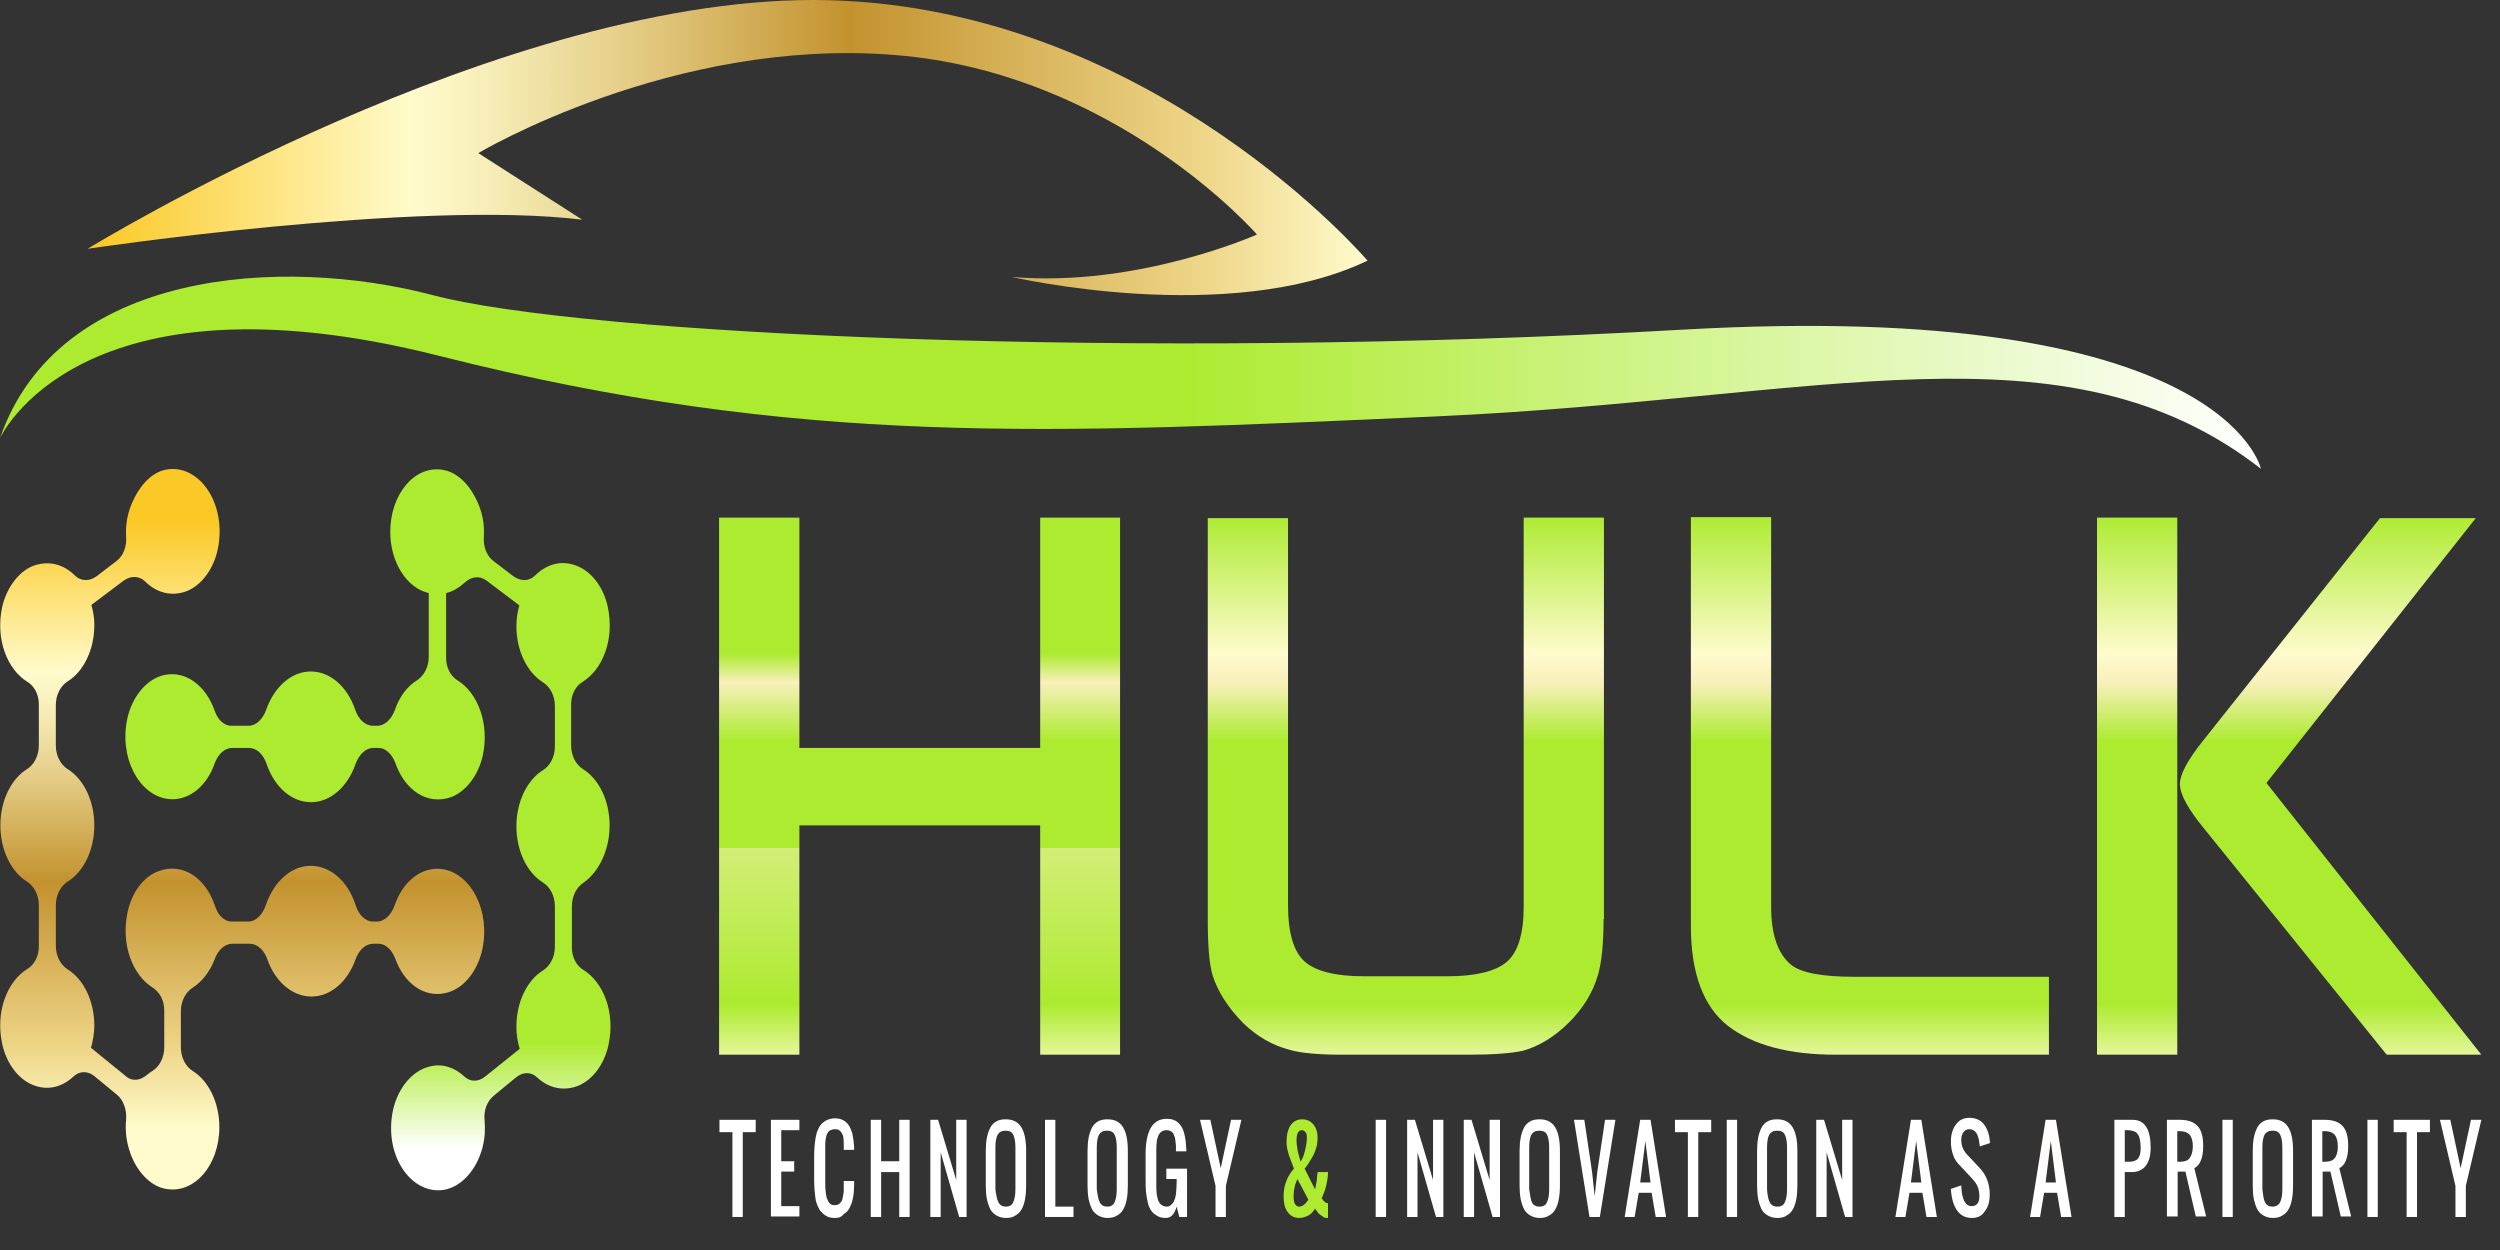<svg width="66" height="33" viewBox="0 0 66 33" fill="none" xmlns="http://www.w3.org/2000/svg">
<rect x="0" y="0" width="66" height="33" fill="#333333" stroke="none"/>
<path d="M29.57 27.844H27.461V21.79H21.104V27.844H18.984V13.665H21.104V19.745H27.461V13.665H29.57V27.844Z" fill="url(#paint0_linear_846_65)"/>
<path d="M42.334 24.264C42.334 24.902 42.285 25.396 42.188 25.735C42.051 26.204 41.797 26.62 41.416 26.998C41.035 27.376 40.625 27.623 40.205 27.74C39.912 27.805 39.434 27.844 38.77 27.844H35.459C34.824 27.844 34.346 27.805 34.043 27.714C33.594 27.597 33.184 27.363 32.822 27.011C32.422 26.607 32.148 26.178 32.012 25.748C31.924 25.449 31.885 24.954 31.885 24.277V13.678H34.004V23.886C34.004 24.628 34.15 25.123 34.443 25.384C34.736 25.644 35.264 25.774 36.025 25.774H38.203C38.955 25.774 39.482 25.644 39.775 25.396C40.068 25.149 40.225 24.667 40.225 23.938V13.665H42.344V24.264H42.334Z" fill="url(#paint1_linear_846_65)"/>
<path d="M54.092 27.844H48.467C47.236 27.844 46.289 27.597 45.625 27.089C44.971 26.581 44.639 25.696 44.639 24.446V13.652H46.758V23.938C46.758 24.667 46.934 25.175 47.275 25.462C47.539 25.683 48.096 25.787 48.955 25.787H54.092V27.844Z" fill="url(#paint2_linear_846_65)"/>
<path d="M57.48 27.844H55.361V13.665H57.48V27.844ZM65.508 27.844H63.008L58.193 21.881C57.764 21.36 57.549 20.969 57.549 20.696C57.549 20.449 57.754 20.058 58.174 19.537L62.832 13.678H65.361L59.834 20.67L65.508 27.844Z" fill="url(#paint3_linear_846_65)"/>
<path d="M16.094 21.79C16.094 21.139 15.811 20.566 15.391 20.305C15.205 20.188 15.078 19.954 15.078 19.68V18.587C15.078 18.326 15.205 18.105 15.381 18.001C15.908 17.675 16.231 16.881 16.045 16.021C15.938 15.514 15.625 15.097 15.235 14.941C14.815 14.771 14.424 14.902 14.131 15.188C13.965 15.357 13.74 15.345 13.555 15.214L13.027 14.811C12.852 14.68 12.754 14.433 12.774 14.173C12.793 13.847 12.744 13.495 12.539 13.118C12.344 12.74 12.031 12.454 11.68 12.402C10.928 12.285 10.303 13.066 10.303 14.042C10.303 14.85 10.742 15.527 11.319 15.657V17.337C11.319 17.61 11.191 17.845 11.006 17.962C10.752 18.118 10.547 18.391 10.43 18.73C10.342 18.977 10.166 19.16 9.961 19.16H9.844C9.639 19.16 9.463 18.99 9.375 18.73C9.17 18.131 8.721 17.727 8.203 17.727C7.686 17.727 7.236 18.144 7.031 18.73C6.943 18.977 6.768 19.16 6.563 19.16H6.104C5.908 19.16 5.742 18.99 5.664 18.756C5.44 18.118 4.922 17.701 4.346 17.818C3.838 17.923 3.418 18.47 3.33 19.146C3.193 20.188 3.789 21.1 4.551 21.1C5.039 21.1 5.469 20.722 5.664 20.162C5.752 19.915 5.928 19.745 6.133 19.745H6.572C6.777 19.745 6.953 19.915 7.041 20.175C7.246 20.774 7.695 21.178 8.213 21.178C8.731 21.178 9.18 20.761 9.385 20.175C9.473 19.928 9.649 19.745 9.854 19.745H9.99C10.186 19.745 10.352 19.915 10.44 20.149C10.684 20.852 11.279 21.282 11.934 21.035C12.315 20.878 12.627 20.462 12.744 19.954C12.93 19.095 12.607 18.287 12.08 17.962C11.904 17.858 11.777 17.636 11.777 17.363V15.657C11.953 15.618 12.119 15.514 12.266 15.383C12.432 15.227 12.647 15.188 12.832 15.318L13.711 15.982C13.662 16.152 13.633 16.334 13.633 16.529C13.633 17.18 13.916 17.753 14.336 18.014C14.522 18.131 14.649 18.365 14.649 18.639V19.706C14.649 19.98 14.522 20.214 14.336 20.331C13.916 20.592 13.633 21.165 13.633 21.816C13.633 22.467 13.916 23.04 14.336 23.3C14.522 23.417 14.649 23.652 14.649 23.925V24.993C14.649 25.266 14.522 25.501 14.336 25.618C13.916 25.878 13.633 26.451 13.633 27.102C13.633 27.311 13.662 27.506 13.721 27.688L12.813 28.417C12.637 28.561 12.422 28.574 12.256 28.417C12.002 28.183 11.68 28.066 11.338 28.157C10.85 28.274 10.449 28.795 10.352 29.433C10.176 30.566 10.879 31.542 11.719 31.412C12.178 31.334 12.578 30.891 12.735 30.305C12.803 30.045 12.813 29.811 12.793 29.576C12.764 29.316 12.861 29.068 13.037 28.925L13.623 28.443C13.799 28.3 14.014 28.287 14.18 28.443C14.473 28.717 14.854 28.821 15.264 28.665C15.645 28.509 15.957 28.092 16.065 27.584C16.25 26.725 15.928 25.93 15.4 25.605C15.225 25.501 15.098 25.279 15.098 25.019V23.925C15.098 23.652 15.225 23.417 15.41 23.3C15.811 23.014 16.094 22.441 16.094 21.79Z" fill="url(#paint4_linear_846_65)"/>
<path d="M10.439 25.318C10.664 25.943 11.181 26.347 11.758 26.217C12.265 26.113 12.676 25.566 12.764 24.889C12.9 23.847 12.305 22.936 11.543 22.936C11.045 22.936 10.615 23.326 10.42 23.899C10.332 24.146 10.156 24.329 9.951 24.329H9.853C9.639 24.329 9.463 24.146 9.385 23.886C9.189 23.274 8.73 22.858 8.203 22.858C7.676 22.858 7.226 23.287 7.021 23.886C6.933 24.146 6.758 24.329 6.553 24.329H6.113C5.918 24.329 5.752 24.16 5.674 23.912C5.439 23.196 4.834 22.753 4.18 23.001C3.789 23.144 3.476 23.561 3.369 24.081C3.183 24.941 3.506 25.748 4.033 26.074C4.209 26.191 4.336 26.399 4.336 26.673V27.649C4.336 27.923 4.209 28.157 4.023 28.274C3.974 28.3 3.926 28.339 3.877 28.378C3.711 28.521 3.496 28.561 3.33 28.417L2.402 27.662C2.451 27.48 2.49 27.285 2.49 27.076C2.49 26.425 2.207 25.852 1.787 25.592C1.601 25.475 1.474 25.24 1.474 24.967V23.899C1.474 23.626 1.601 23.391 1.787 23.274C2.207 23.014 2.49 22.441 2.49 21.79C2.49 21.139 2.207 20.566 1.787 20.305C1.601 20.188 1.474 19.954 1.474 19.68V18.613C1.474 18.339 1.601 18.105 1.787 17.988C2.207 17.727 2.49 17.154 2.49 16.503C2.49 16.308 2.461 16.139 2.412 15.97L3.262 15.331C3.437 15.201 3.672 15.188 3.838 15.357C4.131 15.644 4.521 15.761 4.932 15.605C5.322 15.449 5.644 15.019 5.752 14.485C5.986 13.326 5.293 12.285 4.443 12.389C4.082 12.428 3.76 12.727 3.555 13.131C3.359 13.508 3.31 13.86 3.33 14.173C3.349 14.433 3.252 14.68 3.076 14.811L2.549 15.214C2.373 15.345 2.139 15.357 1.973 15.188C1.68 14.902 1.289 14.785 0.869 14.941C0.488 15.097 0.176 15.514 0.058 16.021C-0.127 16.881 0.195 17.675 0.723 18.001C0.898 18.105 1.025 18.326 1.025 18.587V19.68C1.025 19.954 0.898 20.188 0.713 20.305C0.293 20.566 0.01 21.139 0.01 21.79C0.01 22.441 0.293 23.014 0.713 23.274C0.898 23.391 1.025 23.626 1.025 23.899V24.993C1.025 25.253 0.898 25.475 0.723 25.579C0.195 25.904 -0.127 26.699 0.058 27.558C0.166 28.066 0.478 28.483 0.859 28.639C1.269 28.808 1.65 28.691 1.943 28.417C2.109 28.261 2.334 28.274 2.5 28.417L3.086 28.899C3.252 29.029 3.349 29.29 3.33 29.55C3.301 29.837 3.33 30.136 3.447 30.462C3.613 30.917 3.945 31.282 4.316 31.373C5.107 31.568 5.791 30.774 5.791 29.759C5.791 29.108 5.508 28.535 5.088 28.274C4.902 28.157 4.775 27.923 4.775 27.649V26.699C4.775 26.425 4.902 26.191 5.088 26.074C5.332 25.917 5.537 25.657 5.664 25.331C5.752 25.084 5.928 24.915 6.133 24.915H6.592C6.797 24.915 6.973 25.084 7.06 25.331C7.266 25.917 7.715 26.308 8.223 26.308C8.74 26.308 9.18 25.904 9.385 25.331C9.473 25.084 9.648 24.915 9.853 24.915H10C10.185 24.915 10.351 25.084 10.439 25.318Z" fill="url(#paint5_linear_846_65)"/>
<path d="M0 11.568C0 11.568 2.061 6.985 11.592 9.394C21.123 11.803 27.656 11.451 37.871 10.995C48.096 10.54 54.531 8.365 59.688 12.376C59.688 12.376 58.74 7.884 44.404 8.704C30.068 9.524 15.371 8.834 11.426 7.792C7.471 6.751 1.543 7.102 0 11.568Z" fill="url(#paint6_linear_846_65)"/>
<path d="M2.314 6.568C2.314 6.568 11.016 5.266 15.371 5.8L12.627 4.042C12.627 4.042 17.754 0.982 23.604 1.451C29.453 1.907 33.184 6.191 33.184 6.191C33.184 6.191 30.039 7.597 26.709 7.311C26.709 7.311 32.432 8.639 36.103 6.881C36.103 6.881 30.439 0.24 21.904 0.006C13.369 -0.228 2.314 6.568 2.314 6.568Z" fill="url(#paint7_linear_846_65)"/>
<path d="M19.336 32.128V29.889H18.994V29.563H19.951V29.889H19.609V32.128H19.336Z" fill="url(#paint8_linear_846_65)"/>
<path d="M20.352 32.128V29.563H21.104V29.837H20.625V30.657H20.967V30.93H20.625V31.842H21.104V32.115H20.352V32.128Z" fill="url(#paint9_linear_846_65)"/>
<path d="M22.031 32.154C21.953 32.154 21.875 32.141 21.816 32.102C21.758 32.076 21.709 32.024 21.66 31.972C21.621 31.92 21.592 31.855 21.562 31.777C21.533 31.699 21.523 31.607 21.514 31.516C21.504 31.425 21.494 31.321 21.494 31.204V30.475C21.494 30.357 21.504 30.253 21.514 30.162C21.523 30.071 21.543 29.98 21.562 29.902C21.592 29.824 21.621 29.759 21.66 29.706C21.699 29.654 21.748 29.615 21.816 29.576C21.875 29.55 21.953 29.524 22.031 29.524C22.119 29.524 22.197 29.537 22.266 29.576C22.334 29.615 22.383 29.667 22.422 29.732C22.461 29.797 22.49 29.876 22.51 29.967C22.529 30.058 22.539 30.162 22.549 30.279C22.549 30.292 22.549 30.331 22.549 30.357H22.275V30.279C22.275 30.227 22.275 30.188 22.275 30.149C22.275 30.11 22.266 30.071 22.266 30.032C22.256 29.993 22.256 29.967 22.236 29.941C22.227 29.915 22.207 29.889 22.197 29.876C22.178 29.85 22.158 29.837 22.129 29.824C22.1 29.811 22.07 29.811 22.041 29.811C21.992 29.811 21.963 29.824 21.924 29.837C21.895 29.85 21.865 29.876 21.846 29.915C21.826 29.941 21.816 29.98 21.807 30.032C21.797 30.084 21.787 30.136 21.787 30.175C21.787 30.227 21.787 30.279 21.787 30.357V31.269C21.787 31.334 21.787 31.386 21.797 31.438C21.797 31.49 21.807 31.542 21.816 31.581C21.826 31.634 21.846 31.672 21.865 31.712C21.885 31.751 21.904 31.777 21.934 31.79C21.963 31.816 22.002 31.816 22.041 31.816C22.08 31.816 22.119 31.803 22.148 31.79C22.178 31.764 22.197 31.738 22.217 31.712C22.236 31.686 22.246 31.634 22.256 31.581C22.266 31.529 22.275 31.477 22.275 31.438C22.275 31.386 22.275 31.334 22.275 31.269V31.178H22.549V31.269C22.549 31.399 22.539 31.516 22.52 31.62C22.5 31.725 22.471 31.803 22.432 31.881C22.393 31.959 22.344 32.011 22.275 32.05C22.207 32.141 22.129 32.154 22.031 32.154Z" fill="url(#paint10_linear_846_65)"/>
<path d="M22.988 32.128V29.563H23.262V30.657H23.74V29.563H24.014V32.128H23.74V30.943H23.262V32.128H22.988Z" fill="url(#paint11_linear_846_65)"/>
<path d="M24.561 32.128V29.563H24.766L25.244 31.152V29.563H25.518V32.128H25.322L24.834 30.422V32.128H24.561Z" fill="url(#paint12_linear_846_65)"/>
<path d="M26.553 32.154C26.455 32.154 26.377 32.128 26.309 32.089C26.24 32.05 26.182 31.998 26.143 31.92C26.104 31.842 26.074 31.751 26.055 31.66C26.035 31.555 26.025 31.438 26.025 31.308V30.384C26.025 30.253 26.035 30.136 26.055 30.032C26.074 29.928 26.104 29.85 26.143 29.771C26.182 29.693 26.24 29.641 26.309 29.602C26.377 29.563 26.465 29.55 26.553 29.55C26.738 29.55 26.875 29.615 26.963 29.759C27.051 29.902 27.09 30.11 27.09 30.384V31.308C27.09 31.438 27.08 31.555 27.061 31.66C27.041 31.764 27.012 31.855 26.973 31.92C26.934 31.998 26.875 32.05 26.807 32.089C26.738 32.141 26.65 32.154 26.553 32.154ZM26.357 31.738C26.396 31.816 26.465 31.855 26.553 31.855C26.65 31.855 26.719 31.816 26.748 31.738C26.787 31.66 26.807 31.542 26.807 31.399V30.292C26.807 30.149 26.787 30.032 26.748 29.954C26.709 29.876 26.641 29.85 26.543 29.85C26.445 29.85 26.377 29.889 26.338 29.954C26.299 30.032 26.279 30.136 26.279 30.292V31.399C26.299 31.542 26.318 31.66 26.357 31.738Z" fill="url(#paint13_linear_846_65)"/>
<path d="M27.588 32.128V29.563H27.861V31.855H28.34V32.128H27.588Z" fill="url(#paint14_linear_846_65)"/>
<path d="M29.238 32.154C29.141 32.154 29.062 32.128 28.994 32.089C28.926 32.05 28.867 31.998 28.828 31.92C28.789 31.842 28.76 31.751 28.74 31.66C28.721 31.555 28.711 31.438 28.711 31.308V30.384C28.711 30.253 28.721 30.136 28.74 30.032C28.76 29.928 28.789 29.85 28.828 29.771C28.867 29.693 28.926 29.641 28.994 29.602C29.062 29.563 29.15 29.55 29.238 29.55C29.424 29.55 29.561 29.615 29.648 29.759C29.736 29.902 29.775 30.11 29.775 30.384V31.308C29.775 31.438 29.766 31.555 29.746 31.66C29.727 31.764 29.697 31.855 29.658 31.92C29.619 31.998 29.561 32.05 29.492 32.089C29.414 32.141 29.326 32.154 29.238 32.154ZM29.033 31.738C29.072 31.816 29.141 31.855 29.229 31.855C29.326 31.855 29.395 31.816 29.424 31.738C29.463 31.66 29.482 31.542 29.482 31.399V30.292C29.482 30.149 29.463 30.032 29.424 29.954C29.385 29.876 29.316 29.85 29.219 29.85C29.121 29.85 29.053 29.889 29.014 29.954C28.975 30.032 28.955 30.136 28.955 30.292V31.399C28.975 31.542 28.994 31.66 29.033 31.738Z" fill="url(#paint15_linear_846_65)"/>
<path d="M30.781 32.154C30.693 32.154 30.615 32.141 30.557 32.102C30.488 32.063 30.439 32.024 30.4 31.972C30.361 31.92 30.322 31.842 30.303 31.751C30.283 31.66 30.264 31.568 30.254 31.464C30.244 31.36 30.244 31.256 30.244 31.126V30.475C30.244 29.85 30.43 29.537 30.801 29.537C30.889 29.537 30.967 29.55 31.035 29.589C31.104 29.628 31.152 29.68 31.191 29.745C31.23 29.811 31.26 29.889 31.279 29.993C31.299 30.084 31.309 30.188 31.318 30.318C31.318 30.331 31.318 30.358 31.318 30.396H31.045V30.318C31.045 30.253 31.045 30.201 31.035 30.162C31.035 30.123 31.025 30.071 31.016 30.032C31.006 29.993 30.986 29.954 30.977 29.928C30.957 29.902 30.938 29.876 30.908 29.863C30.879 29.85 30.84 29.837 30.801 29.837C30.742 29.837 30.693 29.85 30.664 29.876C30.625 29.902 30.596 29.941 30.576 29.993C30.557 30.045 30.537 30.097 30.537 30.162C30.527 30.227 30.527 30.292 30.527 30.384V31.204C30.527 31.269 30.527 31.321 30.527 31.373C30.527 31.425 30.537 31.477 30.537 31.529C30.547 31.581 30.557 31.62 30.566 31.66C30.576 31.699 30.596 31.725 30.615 31.764C30.635 31.79 30.664 31.816 30.693 31.829C30.723 31.842 30.762 31.855 30.791 31.855C30.84 31.855 30.879 31.842 30.908 31.816C30.938 31.79 30.967 31.764 30.986 31.725C31.006 31.686 31.025 31.634 31.035 31.581C31.045 31.529 31.055 31.464 31.055 31.412C31.055 31.36 31.064 31.295 31.064 31.217V31.126H30.791V30.852H31.338V32.128H31.133L31.064 31.855C31.006 32.05 30.918 32.154 30.781 32.154Z" fill="url(#paint16_linear_846_65)"/>
<path d="M32.09 32.128V31.308L31.68 29.563H31.953L32.227 30.839L32.5 29.563H32.773L32.363 31.308V32.128H32.09Z" fill="url(#paint17_linear_846_65)"/>
<path d="M34.297 32.154C34.17 32.154 34.072 32.102 33.994 31.998C33.916 31.894 33.887 31.751 33.887 31.581C33.887 31.308 33.975 31.061 34.16 30.852C34.15 30.826 34.131 30.774 34.102 30.696C34.072 30.618 34.043 30.553 34.033 30.514C34.014 30.462 34.004 30.41 33.984 30.331C33.965 30.253 33.965 30.188 33.965 30.123C33.965 29.954 34.004 29.811 34.072 29.706C34.15 29.602 34.248 29.55 34.375 29.55C34.492 29.55 34.59 29.589 34.668 29.68C34.746 29.771 34.785 29.889 34.785 30.032C34.785 30.097 34.775 30.162 34.766 30.24C34.746 30.305 34.727 30.37 34.707 30.423C34.688 30.475 34.658 30.527 34.619 30.592C34.58 30.657 34.551 30.696 34.531 30.735C34.502 30.774 34.473 30.813 34.443 30.852L34.717 31.399C34.727 31.36 34.736 31.308 34.746 31.256C34.756 31.204 34.766 31.152 34.766 31.126C34.766 31.1 34.775 31.035 34.785 30.943H35.059C35.059 31.061 35.039 31.178 35.01 31.308C34.98 31.438 34.932 31.542 34.893 31.634C34.951 31.725 35 31.764 35.059 31.764V32.154C35.039 32.154 35.02 32.154 35.01 32.154C34.99 32.154 34.98 32.141 34.961 32.141C34.941 32.128 34.932 32.128 34.922 32.115C34.912 32.115 34.893 32.102 34.883 32.089C34.863 32.076 34.853 32.063 34.844 32.063C34.834 32.063 34.824 32.05 34.805 32.024C34.785 31.998 34.775 31.998 34.775 31.985C34.775 31.985 34.766 31.972 34.746 31.946C34.727 31.92 34.717 31.907 34.717 31.907C34.668 31.985 34.619 32.05 34.541 32.089C34.463 32.128 34.385 32.154 34.297 32.154ZM34.297 31.855C34.385 31.855 34.463 31.79 34.541 31.673L34.404 31.412C34.395 31.386 34.375 31.36 34.355 31.321C34.336 31.282 34.316 31.243 34.297 31.217C34.277 31.178 34.268 31.152 34.258 31.126C34.228 31.178 34.199 31.243 34.18 31.334C34.16 31.412 34.15 31.503 34.15 31.581C34.15 31.66 34.16 31.725 34.18 31.777C34.219 31.829 34.248 31.855 34.297 31.855ZM34.336 30.67C34.385 30.592 34.424 30.501 34.453 30.37C34.482 30.253 34.502 30.136 34.502 30.019C34.502 29.967 34.492 29.915 34.463 29.889C34.434 29.85 34.404 29.837 34.365 29.837C34.316 29.837 34.287 29.863 34.258 29.915C34.238 29.967 34.228 30.032 34.228 30.11C34.228 30.175 34.238 30.24 34.248 30.305C34.258 30.384 34.268 30.436 34.287 30.488C34.297 30.54 34.316 30.592 34.336 30.67Z" fill="url(#paint18_linear_846_65)"/>
<path d="M36.318 32.128V29.563H36.592V32.128H36.318Z" fill="url(#paint19_linear_846_65)"/>
<path d="M37.148 32.128V29.563H37.353L37.832 31.152V29.563H38.105V32.128H37.91L37.422 30.422V32.128H37.148Z" fill="url(#paint20_linear_846_65)"/>
<path d="M38.643 32.128V29.563H38.848L39.326 31.152V29.563H39.6V32.128H39.404L38.916 30.422V32.128H38.643Z" fill="url(#paint21_linear_846_65)"/>
<path d="M40.645 32.154C40.547 32.154 40.469 32.128 40.4 32.089C40.332 32.05 40.273 31.998 40.234 31.92C40.195 31.842 40.166 31.751 40.147 31.66C40.127 31.555 40.117 31.438 40.117 31.308V30.384C40.117 30.253 40.127 30.136 40.147 30.032C40.166 29.928 40.195 29.85 40.234 29.771C40.273 29.693 40.332 29.641 40.4 29.602C40.469 29.563 40.557 29.55 40.645 29.55C40.83 29.55 40.967 29.615 41.055 29.759C41.143 29.902 41.182 30.11 41.182 30.384V31.308C41.182 31.438 41.172 31.555 41.152 31.66C41.133 31.764 41.103 31.855 41.064 31.92C41.025 31.998 40.967 32.05 40.898 32.089C40.82 32.141 40.742 32.154 40.645 32.154ZM40.44 31.738C40.478 31.816 40.547 31.855 40.645 31.855C40.742 31.855 40.81 31.816 40.84 31.738C40.879 31.66 40.898 31.542 40.898 31.399V30.292C40.898 30.149 40.879 30.032 40.84 29.954C40.801 29.876 40.732 29.85 40.635 29.85C40.537 29.85 40.469 29.889 40.43 29.954C40.391 30.032 40.371 30.136 40.371 30.292V31.399C40.391 31.542 40.41 31.66 40.44 31.738Z" fill="url(#paint22_linear_846_65)"/>
<path d="M41.963 32.128L41.553 29.563H41.826L42.031 30.943L42.1 31.581L42.168 30.943L42.373 29.563H42.647L42.236 32.128H41.963Z" fill="url(#paint23_linear_846_65)"/>
<path d="M42.891 32.128L43.301 29.563H43.574L43.984 32.128H43.711L43.603 31.49H43.262L43.154 32.128H42.891ZM43.301 31.217H43.574L43.438 30.123L43.301 31.217Z" fill="url(#paint24_linear_846_65)"/>
<path d="M44.56 32.128V29.889H44.219V29.563H45.176V29.889H44.834V32.128H44.56Z" fill="url(#paint25_linear_846_65)"/>
<path d="M45.586 32.128V29.563H45.859V32.128H45.586Z" fill="url(#paint26_linear_846_65)"/>
<path d="M46.914 32.154C46.816 32.154 46.738 32.128 46.67 32.089C46.602 32.05 46.543 31.998 46.504 31.92C46.465 31.842 46.436 31.751 46.416 31.66C46.397 31.555 46.387 31.438 46.387 31.308V30.384C46.387 30.253 46.397 30.136 46.416 30.032C46.436 29.928 46.465 29.85 46.504 29.771C46.543 29.693 46.602 29.641 46.67 29.602C46.738 29.563 46.826 29.55 46.914 29.55C47.1 29.55 47.236 29.615 47.324 29.759C47.412 29.902 47.451 30.11 47.451 30.384V31.308C47.451 31.438 47.441 31.555 47.422 31.66C47.402 31.764 47.373 31.855 47.334 31.92C47.295 31.998 47.236 32.05 47.168 32.089C47.1 32.141 47.012 32.154 46.914 32.154ZM46.719 31.738C46.758 31.816 46.826 31.855 46.924 31.855C47.022 31.855 47.09 31.816 47.119 31.738C47.158 31.66 47.178 31.542 47.178 31.399V30.292C47.178 30.149 47.158 30.032 47.119 29.954C47.08 29.876 47.012 29.85 46.914 29.85C46.816 29.85 46.748 29.889 46.709 29.954C46.67 30.032 46.65 30.136 46.65 30.292V31.399C46.66 31.542 46.68 31.66 46.719 31.738Z" fill="url(#paint27_linear_846_65)"/>
<path d="M47.949 32.128V29.563H48.154L48.633 31.152V29.563H48.906V32.128H48.711L48.223 30.422V32.128H47.949Z" fill="url(#paint28_linear_846_65)"/>
<path d="M50.039 32.128L50.449 29.563H50.723L51.133 32.128H50.859L50.752 31.49H50.41L50.303 32.128H50.039ZM50.449 31.217H50.723L50.586 30.123L50.449 31.217Z" fill="url(#paint29_linear_846_65)"/>
<path d="M52.06 32.154C51.885 32.154 51.758 32.089 51.66 31.946C51.572 31.816 51.514 31.62 51.504 31.386L51.777 31.295C51.787 31.66 51.885 31.842 52.051 31.842C52.188 31.842 52.256 31.751 52.256 31.568C52.256 31.516 52.246 31.464 52.236 31.412C52.227 31.36 52.207 31.321 52.188 31.282C52.168 31.243 52.148 31.217 52.129 31.191C52.109 31.165 52.08 31.139 52.051 31.1L51.709 30.735C51.65 30.67 51.592 30.592 51.562 30.488C51.523 30.384 51.504 30.266 51.504 30.136C51.504 29.941 51.553 29.798 51.641 29.68C51.728 29.563 51.846 29.511 51.992 29.511C52.148 29.511 52.275 29.563 52.363 29.667C52.451 29.771 52.51 29.915 52.529 30.097C52.529 30.123 52.529 30.149 52.539 30.175L52.266 30.266C52.266 30.253 52.266 30.227 52.256 30.188C52.246 30.071 52.217 29.98 52.178 29.915C52.139 29.85 52.07 29.811 51.992 29.811C51.924 29.811 51.875 29.837 51.836 29.889C51.797 29.941 51.777 30.006 51.777 30.097C51.777 30.24 51.826 30.358 51.914 30.462L52.256 30.826C52.441 31.021 52.529 31.256 52.529 31.529C52.529 31.712 52.49 31.868 52.402 31.972C52.324 32.102 52.207 32.154 52.06 32.154Z" fill="url(#paint30_linear_846_65)"/>
<path d="M53.594 32.128L54.004 29.563H54.277L54.688 32.128H54.414L54.307 31.49H53.965L53.857 32.128H53.594ZM54.004 31.217H54.277L54.141 30.123L54.004 31.217Z" fill="url(#paint31_linear_846_65)"/>
<path d="M55.82 32.128V29.563H56.299C56.621 29.563 56.777 29.811 56.777 30.292C56.777 30.501 56.738 30.657 56.65 30.774C56.572 30.878 56.445 30.943 56.289 30.943H56.094V32.128H55.82ZM56.094 30.67H56.162C56.221 30.67 56.279 30.67 56.318 30.657C56.357 30.644 56.397 30.631 56.426 30.605C56.455 30.579 56.475 30.54 56.494 30.488C56.504 30.436 56.514 30.384 56.514 30.305C56.514 30.214 56.504 30.136 56.494 30.084C56.484 30.032 56.465 29.98 56.435 29.941C56.406 29.902 56.377 29.876 56.328 29.863C56.289 29.85 56.23 29.837 56.162 29.837H56.094V30.67Z" fill="url(#paint32_linear_846_65)"/>
<path d="M57.207 32.128V29.563H57.549C57.754 29.563 57.91 29.615 58.008 29.719C58.115 29.824 58.164 30.006 58.164 30.253C58.164 30.41 58.145 30.54 58.105 30.631C58.066 30.735 58.008 30.8 57.93 30.839L58.242 32.115H57.969L57.695 30.93H57.49V32.115H57.207V32.128ZM57.48 30.67H57.549C57.666 30.67 57.754 30.644 57.803 30.579C57.852 30.514 57.891 30.41 57.891 30.266C57.891 30.123 57.861 30.019 57.803 29.954C57.744 29.889 57.656 29.863 57.549 29.863H57.48V30.67Z" fill="url(#paint33_linear_846_65)"/>
<path d="M58.672 32.128V29.563H58.945V32.128H58.672Z" fill="url(#paint34_linear_846_65)"/>
<path d="M60 32.154C59.902 32.154 59.824 32.128 59.756 32.089C59.688 32.05 59.629 31.998 59.59 31.92C59.551 31.842 59.522 31.751 59.502 31.66C59.482 31.568 59.473 31.438 59.473 31.308V30.384C59.473 30.253 59.482 30.136 59.502 30.032C59.522 29.928 59.551 29.85 59.59 29.771C59.629 29.693 59.688 29.641 59.756 29.602C59.824 29.563 59.912 29.55 60 29.55C60.185 29.55 60.322 29.615 60.41 29.759C60.498 29.902 60.537 30.11 60.537 30.384V31.308C60.537 31.438 60.527 31.555 60.508 31.66C60.488 31.764 60.459 31.855 60.42 31.92C60.381 31.998 60.322 32.05 60.254 32.089C60.176 32.141 60.098 32.154 60 32.154ZM59.795 31.738C59.834 31.816 59.902 31.855 59.99 31.855C60.088 31.855 60.156 31.816 60.195 31.738C60.234 31.66 60.254 31.542 60.254 31.399V30.292C60.254 30.149 60.234 30.032 60.195 29.954C60.156 29.876 60.088 29.85 59.99 29.85C59.893 29.85 59.824 29.889 59.785 29.954C59.746 30.032 59.727 30.136 59.727 30.292V31.399C59.746 31.542 59.756 31.66 59.795 31.738Z" fill="url(#paint35_linear_846_65)"/>
<path d="M61.035 32.128V29.563H61.377C61.582 29.563 61.738 29.615 61.836 29.719C61.943 29.824 61.992 30.006 61.992 30.253C61.992 30.41 61.973 30.54 61.934 30.631C61.895 30.735 61.836 30.8 61.758 30.839L62.07 32.115H61.797L61.523 30.93H61.318V32.115H61.035V32.128ZM61.309 30.67H61.377C61.494 30.67 61.582 30.644 61.631 30.579C61.69 30.514 61.719 30.41 61.719 30.266C61.719 30.123 61.69 30.019 61.631 29.954C61.572 29.889 61.484 29.863 61.377 29.863H61.309V30.67Z" fill="url(#paint36_linear_846_65)"/>
<path d="M62.5 32.128V29.563H62.773V32.128H62.5Z" fill="url(#paint37_linear_846_65)"/>
<path d="M63.535 32.128V29.889H63.193V29.563H64.15V29.889H63.809V32.128H63.535Z" fill="url(#paint38_linear_846_65)"/>
<path d="M64.824 32.128V31.308L64.414 29.563H64.688L64.961 30.839L65.234 29.563H65.508L65.098 31.308V32.128H64.824Z" fill="url(#paint39_linear_846_65)"/>
<defs>
<linearGradient id="paint0_linear_846_65" x1="24.282" y1="13.461" x2="24.282" y2="28.452" gradientUnits="userSpaceOnUse">
<stop offset="0.006" stop-color="#ACEB2F"/>
<stop offset="0.253" stop-color="#ACEB2F"/>
<stop offset="0.304" stop-color="#F8F0BB"/>
<stop offset="0.407" stop-color="#ACEB2F"/>
<stop offset="0.55" stop-color="#ACEB2F"/>
<stop offset="0.595" stop-color="#ACEB2F"/>
<stop offset="0.596" stop-color="#C3922E"/>
<stop offset="0.596" stop-color="#D3EE77"/>
<stop offset="0.871" stop-color="#ACEB2F"/>
<stop offset="1" stop-color="#FFFBCC"/>
</linearGradient>
<linearGradient id="paint1_linear_846_65" x1="37.105" y1="13.461" x2="37.105" y2="28.452" gradientUnits="userSpaceOnUse">
<stop offset="0.006" stop-color="#ACEB2F"/>
<stop offset="0.253" stop-color="#FFFBCC"/>
<stop offset="0.304" stop-color="#F8F0BB"/>
<stop offset="0.407" stop-color="#ACEB2F"/>
<stop offset="0.55" stop-color="#ACEB2F"/>
<stop offset="0.596" stop-color="#ACEB2F"/>
<stop offset="0.871" stop-color="#ACEB2F"/>
<stop offset="1" stop-color="#FFFBCC"/>
</linearGradient>
<linearGradient id="paint2_linear_846_65" x1="49.365" y1="13.461" x2="49.365" y2="28.452" gradientUnits="userSpaceOnUse">
<stop offset="0.006" stop-color="#ACEB2F"/>
<stop offset="0.253" stop-color="#FFFBCC"/>
<stop offset="0.304" stop-color="#F8F0BB"/>
<stop offset="0.407" stop-color="#ACEB2F"/>
<stop offset="0.55" stop-color="#ACEB2F"/>
<stop offset="0.596" stop-color="#ACEB2F"/>
<stop offset="0.871" stop-color="#ACEB2F"/>
<stop offset="1" stop-color="#FFFBCC"/>
</linearGradient>
<linearGradient id="paint3_linear_846_65" x1="60.439" y1="13.461" x2="60.439" y2="28.452" gradientUnits="userSpaceOnUse">
<stop offset="0.006" stop-color="#ACEB2F"/>
<stop offset="0.253" stop-color="#FFFBCC"/>
<stop offset="0.304" stop-color="#F8F0BB"/>
<stop offset="0.407" stop-color="#ACEB2F"/>
<stop offset="0.55" stop-color="#ACEB2F"/>
<stop offset="0.596" stop-color="#ACEB2F"/>
<stop offset="0.871" stop-color="#ACEB2F"/>
<stop offset="1" stop-color="#FFFBCC"/>
</linearGradient>
<linearGradient id="paint4_linear_846_65" x1="9.703" y1="13.461" x2="9.703" y2="30.321" gradientUnits="userSpaceOnUse">
<stop stop-color="#ACEB2F"/>
<stop offset="0.167" stop-color="#ACEB2F"/>
<stop offset="0.333" stop-color="#ACEB2F"/>
<stop offset="0.557" stop-color="#ACEB2F"/>
<stop offset="0.667" stop-color="#ACEB2F"/>
<stop offset="0.833" stop-color="#ACEB2F"/>
<stop offset="1" stop-color="white"/>
</linearGradient>
<linearGradient id="paint5_linear_846_65" x1="6.39" y1="13.702" x2="6.39" y2="29.782" gradientUnits="userSpaceOnUse">
<stop offset="0.006" stop-color="#FBC926"/>
<stop offset="0.253" stop-color="#FFFBCC"/>
<stop offset="0.304" stop-color="#F8F0BB"/>
<stop offset="0.407" stop-color="#E7D28E"/>
<stop offset="0.55" stop-color="#CCA246"/>
<stop offset="0.596" stop-color="#C3922E"/>
<stop offset="0.871" stop-color="#EED688"/>
<stop offset="1" stop-color="#FFFBCC"/>
</linearGradient>
<linearGradient id="paint6_linear_846_65" x1="-0.003" y1="9.833" x2="59.689" y2="9.833" gradientUnits="userSpaceOnUse">
<stop stop-color="#ACEB2F"/>
<stop offset="0.51" stop-color="#ACEB2F"/>
<stop offset="0.52" stop-color="#ACEB2F"/>
<stop offset="1" stop-color="white"/>
</linearGradient>
<linearGradient id="paint7_linear_846_65" x1="2.316" y1="3.885" x2="36.098" y2="3.885" gradientUnits="userSpaceOnUse">
<stop offset="0.006" stop-color="#FBC926"/>
<stop offset="0.253" stop-color="#FFFBCC"/>
<stop offset="0.304" stop-color="#F8F0BB"/>
<stop offset="0.407" stop-color="#E7D28E"/>
<stop offset="0.55" stop-color="#CCA246"/>
<stop offset="0.596" stop-color="#C3922E"/>
<stop offset="0.871" stop-color="#EED688"/>
<stop offset="1" stop-color="#FFFBCC"/>
</linearGradient>
<linearGradient id="paint8_linear_846_65" x1="19.472" y1="29.236" x2="19.472" y2="32.552" gradientUnits="userSpaceOnUse">
<stop stop-color="white"/>
<stop offset="0" stop-color="white"/>
<stop offset="0" stop-color="white"/>
<stop offset="0.453" stop-color="white"/>
<stop offset="0.49" stop-color="white"/>
<stop offset="0.518" stop-color="white"/>
<stop offset="0.519" stop-color="white"/>
<stop offset="0.519" stop-color="white"/>
<stop offset="0.519" stop-color="white"/>
<stop offset="0.519" stop-color="white"/>
<stop offset="0.519" stop-color="white"/>
<stop offset="0.519" stop-color="white"/>
<stop offset="0.519" stop-color="white"/>
<stop offset="0.519" stop-color="white"/>
<stop offset="0.519" stop-color="white"/>
<stop offset="0.519" stop-color="white"/>
<stop offset="0.52" stop-color="white"/>
<stop offset="0.52" stop-color="white"/>
<stop offset="0.52" stop-color="white"/>
<stop offset="0.52" stop-color="white"/>
<stop offset="0.52" stop-color="white"/>
<stop offset="0.52" stop-color="white"/>
<stop offset="0.52" stop-color="white"/>
<stop offset="0.853" stop-color="white"/>
<stop offset="0.949" stop-color="white"/>
<stop offset="0.961" stop-color="white"/>
<stop offset="1" stop-color="white"/>
</linearGradient>
<linearGradient id="paint9_linear_846_65" x1="20.731" y1="29.236" x2="20.731" y2="32.552" gradientUnits="userSpaceOnUse">
<stop stop-color="white"/>
<stop offset="0.464" stop-color="white"/>
<stop offset="0.52" stop-color="white"/>
<stop offset="0.833" stop-color="white"/>
<stop offset="0.895" stop-color="white"/>
<stop offset="0.934" stop-color="white"/>
<stop offset="0.941" stop-color="white"/>
<stop offset="1" stop-color="white"/>
<stop offset="1" stop-color="white"/>
<stop offset="1" stop-color="white"/>
</linearGradient>
<linearGradient id="paint10_linear_846_65" x1="22.026" y1="29.236" x2="22.026" y2="32.552" gradientUnits="userSpaceOnUse">
<stop stop-color="white"/>
<stop offset="0" stop-color="white"/>
<stop offset="0.448" stop-color="white"/>
<stop offset="0.519" stop-color="white"/>
<stop offset="0.519" stop-color="white"/>
<stop offset="0.519" stop-color="white"/>
<stop offset="0.519" stop-color="white"/>
<stop offset="0.519" stop-color="white"/>
<stop offset="0.519" stop-color="white"/>
<stop offset="0.752" stop-color="white"/>
<stop offset="0.876" stop-color="white"/>
<stop offset="0.88" stop-color="white"/>
<stop offset="0.886" stop-color="white"/>
<stop offset="0.903" stop-color="white"/>
<stop offset="0.913" stop-color="white"/>
<stop offset="0.926" stop-color="white"/>
<stop offset="0.939" stop-color="white"/>
<stop offset="0.939" stop-color="white"/>
<stop offset="0.955" stop-color="white"/>
<stop offset="0.998" stop-color="white"/>
<stop offset="1" stop-color="white"/>
<stop offset="1" stop-color="white"/>
<stop offset="1" stop-color="white"/>
</linearGradient>
<linearGradient id="paint11_linear_846_65" x1="23.508" y1="29.236" x2="23.508" y2="32.552" gradientUnits="userSpaceOnUse">
<stop stop-color="white"/>
<stop offset="0.427" stop-color="white"/>
<stop offset="0.484" stop-color="white"/>
<stop offset="0.51" stop-color="white"/>
<stop offset="0.51" stop-color="white"/>
<stop offset="0.51" stop-color="white"/>
<stop offset="0.519" stop-color="white"/>
<stop offset="0.519" stop-color="white"/>
<stop offset="0.519" stop-color="white"/>
<stop offset="0.519" stop-color="white"/>
<stop offset="0.519" stop-color="white"/>
<stop offset="0.519" stop-color="white"/>
<stop offset="0.52" stop-color="white"/>
<stop offset="0.52" stop-color="white"/>
<stop offset="0.52" stop-color="white"/>
<stop offset="0.52" stop-color="white"/>
<stop offset="0.52" stop-color="white"/>
<stop offset="0.752" stop-color="white"/>
<stop offset="0.81" stop-color="white"/>
<stop offset="0.911" stop-color="white"/>
<stop offset="1" stop-color="white"/>
</linearGradient>
<linearGradient id="paint12_linear_846_65" x1="25.042" y1="29.236" x2="25.042" y2="32.552" gradientUnits="userSpaceOnUse">
<stop stop-color="white"/>
<stop offset="0.51" stop-color="white"/>
<stop offset="0.51" stop-color="white"/>
<stop offset="0.51" stop-color="white"/>
<stop offset="0.519" stop-color="white"/>
<stop offset="0.519" stop-color="white"/>
<stop offset="0.52" stop-color="white"/>
<stop offset="0.52" stop-color="white"/>
<stop offset="0.52" stop-color="white"/>
<stop offset="0.52" stop-color="white"/>
<stop offset="0.52" stop-color="white"/>
<stop offset="0.52" stop-color="white"/>
<stop offset="0.837" stop-color="white"/>
<stop offset="1" stop-color="white"/>
</linearGradient>
<linearGradient id="paint13_linear_846_65" x1="26.557" y1="29.236" x2="26.557" y2="32.552" gradientUnits="userSpaceOnUse">
<stop stop-color="white"/>
<stop offset="0.469" stop-color="white"/>
<stop offset="0.51" stop-color="white"/>
<stop offset="0.51" stop-color="white"/>
<stop offset="0.604" stop-color="white"/>
<stop offset="0.69" stop-color="white"/>
<stop offset="0.756" stop-color="white"/>
<stop offset="1" stop-color="white"/>
</linearGradient>
<linearGradient id="paint14_linear_846_65" x1="27.969" y1="29.236" x2="27.969" y2="32.552" gradientUnits="userSpaceOnUse">
<stop stop-color="white"/>
<stop offset="0.411" stop-color="white"/>
<stop offset="0.519" stop-color="white"/>
<stop offset="0.519" stop-color="white"/>
<stop offset="0.519" stop-color="white"/>
<stop offset="0.519" stop-color="white"/>
<stop offset="0.52" stop-color="white"/>
<stop offset="0.52" stop-color="white"/>
<stop offset="0.52" stop-color="white"/>
<stop offset="0.52" stop-color="white"/>
<stop offset="0.52" stop-color="white"/>
<stop offset="0.52" stop-color="white"/>
<stop offset="0.746" stop-color="white"/>
<stop offset="0.765" stop-color="white"/>
<stop offset="0.788" stop-color="white"/>
<stop offset="0.834" stop-color="white"/>
<stop offset="0.884" stop-color="white"/>
<stop offset="0.892" stop-color="white"/>
<stop offset="0.892" stop-color="white"/>
<stop offset="0.895" stop-color="white"/>
<stop offset="0.911" stop-color="white"/>
<stop offset="0.915" stop-color="white"/>
<stop offset="1" stop-color="white"/>
</linearGradient>
<linearGradient id="paint15_linear_846_65" x1="29.234" y1="29.236" x2="29.234" y2="32.552" gradientUnits="userSpaceOnUse">
<stop stop-color="white"/>
<stop offset="0.078" stop-color="white"/>
<stop offset="0.078" stop-color="white"/>
<stop offset="0.104" stop-color="white"/>
<stop offset="0.438" stop-color="white"/>
<stop offset="0.509" stop-color="white"/>
<stop offset="0.509" stop-color="white"/>
<stop offset="0.509" stop-color="white"/>
<stop offset="0.509" stop-color="white"/>
<stop offset="0.509" stop-color="white"/>
<stop offset="0.51" stop-color="white"/>
<stop offset="0.51" stop-color="white"/>
<stop offset="0.51" stop-color="white"/>
<stop offset="0.51" stop-color="white"/>
<stop offset="0.51" stop-color="white"/>
<stop offset="0.517" stop-color="white"/>
<stop offset="0.518" stop-color="white"/>
<stop offset="0.518" stop-color="white"/>
<stop offset="0.518" stop-color="white"/>
<stop offset="0.518" stop-color="white"/>
<stop offset="0.518" stop-color="#D0D0D0"/>
<stop offset="0.518" stop-color="white"/>
<stop offset="0.518" stop-color="white"/>
<stop offset="0.518" stop-color="white"/>
<stop offset="0.518" stop-color="white"/>
<stop offset="0.518" stop-color="white"/>
<stop offset="0.519" stop-color="white"/>
<stop offset="0.519" stop-color="white"/>
<stop offset="0.519" stop-color="white"/>
<stop offset="0.519" stop-color="white"/>
<stop offset="0.519" stop-color="white"/>
<stop offset="0.771" stop-color="white"/>
<stop offset="0.771" stop-color="white"/>
<stop offset="0.818" stop-color="white"/>
<stop offset="0.896" stop-color="white"/>
<stop offset="0.917" stop-color="white"/>
<stop offset="0.917" stop-color="white"/>
<stop offset="0.963" stop-color="white"/>
<stop offset="0.963" stop-color="white"/>
<stop offset="0.964" stop-color="white"/>
<stop offset="1" stop-color="white"/>
<stop offset="1" stop-color="white"/>
<stop offset="1" stop-color="white"/>
<stop offset="1" stop-color="white"/>
<stop offset="1" stop-color="white"/>
<stop offset="1" stop-color="white"/>
</linearGradient>
<linearGradient id="paint16_linear_846_65" x1="30.784" y1="29.236" x2="30.784" y2="32.552" gradientUnits="userSpaceOnUse">
<stop stop-color="white"/>
<stop offset="0.453" stop-color="white"/>
<stop offset="0.518" stop-color="white"/>
<stop offset="0.519" stop-color="white"/>
<stop offset="0.519" stop-color="white"/>
<stop offset="0.519" stop-color="white"/>
<stop offset="0.519" stop-color="white"/>
<stop offset="0.519" stop-color="white"/>
<stop offset="0.519" stop-color="white"/>
<stop offset="0.519" stop-color="white"/>
<stop offset="0.687" stop-color="white"/>
<stop offset="0.69" stop-color="white"/>
<stop offset="0.706" stop-color="white"/>
<stop offset="0.714" stop-color="white"/>
<stop offset="0.722" stop-color="white"/>
<stop offset="0.748" stop-color="white"/>
<stop offset="0.754" stop-color="white"/>
<stop offset="0.762" stop-color="white"/>
<stop offset="0.762" stop-color="white"/>
<stop offset="0.783" stop-color="white"/>
<stop offset="0.786" stop-color="white"/>
<stop offset="0.794" stop-color="white"/>
<stop offset="0.804" stop-color="white"/>
<stop offset="0.804" stop-color="white"/>
<stop offset="0.812" stop-color="white"/>
<stop offset="0.823" stop-color="white"/>
<stop offset="0.828" stop-color="white"/>
<stop offset="0.831" stop-color="white"/>
<stop offset="1" stop-color="white"/>
</linearGradient>
<linearGradient id="paint17_linear_846_65" x1="32.228" y1="29.236" x2="32.228" y2="32.552" gradientUnits="userSpaceOnUse">
<stop stop-color="white"/>
<stop offset="0.682" stop-color="white"/>
<stop offset="0.714" stop-color="white"/>
<stop offset="0.761" stop-color="white"/>
<stop offset="1" stop-color="white"/>
<stop offset="1" stop-color="white"/>
</linearGradient>
<linearGradient id="paint18_linear_846_65" x1="34.469" y1="29.236" x2="34.469" y2="32.552" gradientUnits="userSpaceOnUse">
<stop stop-color="#ACEB2F"/>
<stop offset="0" stop-color="#ACEB2F"/>
<stop offset="0" stop-color="#ACEB2F"/>
<stop offset="0.401" stop-color="#ACEB2F"/>
<stop offset="0.958" stop-color="#ACEB2F"/>
<stop offset="1" stop-color="#ACEB2F"/>
<stop offset="1" stop-color="#ACEB2F"/>
<stop offset="1" stop-color="#ACEB2F"/>
<stop offset="1" stop-color="white"/>
</linearGradient>
<linearGradient id="paint19_linear_846_65" x1="36.452" y1="29.236" x2="36.452" y2="32.552" gradientUnits="userSpaceOnUse">
<stop stop-color="white"/>
<stop offset="0.266" stop-color="white"/>
<stop offset="0.52" stop-color="white"/>
<stop offset="1" stop-color="white"/>
</linearGradient>
<linearGradient id="paint20_linear_846_65" x1="37.628" y1="29.236" x2="37.628" y2="32.552" gradientUnits="userSpaceOnUse">
<stop stop-color="white"/>
<stop offset="0" stop-color="#ACEB2F"/>
<stop offset="0" stop-color="white"/>
<stop offset="0.293" stop-color="white"/>
<stop offset="0.453" stop-color="white"/>
<stop offset="0.51" stop-color="white"/>
<stop offset="0.51" stop-color="white"/>
<stop offset="1" stop-color="white"/>
<stop offset="1" stop-color="white"/>
</linearGradient>
<linearGradient id="paint21_linear_846_65" x1="39.128" y1="29.236" x2="39.128" y2="32.552" gradientUnits="userSpaceOnUse">
<stop stop-color="white"/>
<stop offset="0" stop-color="white"/>
<stop offset="0" stop-color="white"/>
<stop offset="0" stop-color="white"/>
<stop offset="0" stop-color="white"/>
<stop offset="0.001" stop-color="white"/>
<stop offset="0.146" stop-color="white"/>
<stop offset="0.172" stop-color="white"/>
<stop offset="0.464" stop-color="white"/>
<stop offset="0.484" stop-color="white"/>
<stop offset="0.51" stop-color="white"/>
<stop offset="0.519" stop-color="white"/>
<stop offset="0.519" stop-color="white"/>
<stop offset="0.519" stop-color="white"/>
<stop offset="0.519" stop-color="white"/>
<stop offset="0.519" stop-color="white"/>
<stop offset="0.519" stop-color="white"/>
<stop offset="0.519" stop-color="white"/>
<stop offset="0.519" stop-color="white"/>
<stop offset="0.519" stop-color="white"/>
<stop offset="0.52" stop-color="white"/>
<stop offset="0.52" stop-color="white"/>
<stop offset="0.52" stop-color="white"/>
<stop offset="0.655" stop-color="white"/>
<stop offset="0.693" stop-color="white"/>
<stop offset="1" stop-color="white"/>
<stop offset="1" stop-color="white"/>
</linearGradient>
<linearGradient id="paint22_linear_846_65" x1="40.643" y1="29.236" x2="40.643" y2="32.552" gradientUnits="userSpaceOnUse">
<stop stop-color="white"/>
<stop offset="0.167" stop-color="white"/>
<stop offset="0.297" stop-color="white"/>
<stop offset="0.484" stop-color="white"/>
<stop offset="0.51" stop-color="white"/>
<stop offset="0.51" stop-color="white"/>
<stop offset="0.51" stop-color="white"/>
<stop offset="0.667" stop-color="white"/>
<stop offset="0.688" stop-color="white"/>
<stop offset="0.792" stop-color="white"/>
<stop offset="0.875" stop-color="white"/>
<stop offset="0.916" stop-color="white"/>
<stop offset="0.916" stop-color="white"/>
<stop offset="0.917" stop-color="white"/>
<stop offset="0.943" stop-color="white"/>
<stop offset="0.979" stop-color="white"/>
<stop offset="1" stop-color="white"/>
<stop offset="1" stop-color="white"/>
</linearGradient>
<linearGradient id="paint23_linear_846_65" x1="42.102" y1="29.236" x2="42.102" y2="32.552" gradientUnits="userSpaceOnUse">
<stop stop-color="white"/>
<stop offset="0.443" stop-color="white"/>
<stop offset="0.484" stop-color="white"/>
<stop offset="0.51" stop-color="white"/>
<stop offset="0.768" stop-color="white"/>
<stop offset="0.809" stop-color="white"/>
<stop offset="0.84" stop-color="white"/>
<stop offset="1" stop-color="white"/>
<stop offset="1" stop-color="white"/>
</linearGradient>
<linearGradient id="paint24_linear_846_65" x1="43.438" y1="29.236" x2="43.438" y2="32.552" gradientUnits="userSpaceOnUse">
<stop stop-color="white"/>
<stop offset="0.13" stop-color="white"/>
<stop offset="0.453" stop-color="white"/>
<stop offset="0.51" stop-color="white"/>
<stop offset="0.51" stop-color="white"/>
<stop offset="0.865" stop-color="white"/>
<stop offset="0.917" stop-color="white"/>
<stop offset="0.969" stop-color="white"/>
<stop offset="1" stop-color="white"/>
<stop offset="1" stop-color="white"/>
</linearGradient>
<linearGradient id="paint25_linear_846_65" x1="44.695" y1="29.236" x2="44.695" y2="32.552" gradientUnits="userSpaceOnUse">
<stop stop-color="white"/>
<stop offset="0.094" stop-color="white"/>
<stop offset="0.453" stop-color="white"/>
<stop offset="0.51" stop-color="white"/>
<stop offset="0.51" stop-color="white"/>
<stop offset="0.932" stop-color="white"/>
<stop offset="1" stop-color="white"/>
</linearGradient>
<linearGradient id="paint26_linear_846_65" x1="45.726" y1="29.236" x2="45.726" y2="32.552" gradientUnits="userSpaceOnUse">
<stop stop-color="white"/>
<stop offset="0.518" stop-color="white"/>
<stop offset="0.518" stop-color="white"/>
<stop offset="0.518" stop-color="white"/>
<stop offset="0.518" stop-color="white"/>
<stop offset="0.518" stop-color="white"/>
<stop offset="0.518" stop-color="white"/>
<stop offset="0.749" stop-color="white"/>
<stop offset="0.753" stop-color="white"/>
<stop offset="0.758" stop-color="white"/>
<stop offset="0.758" stop-color="white"/>
<stop offset="0.776" stop-color="white"/>
<stop offset="0.789" stop-color="white"/>
<stop offset="0.794" stop-color="white"/>
<stop offset="0.803" stop-color="white"/>
<stop offset="0.83" stop-color="white"/>
<stop offset="0.834" stop-color="white"/>
<stop offset="0.843" stop-color="white"/>
<stop offset="0.866" stop-color="white"/>
<stop offset="0.87" stop-color="white"/>
<stop offset="0.888" stop-color="white"/>
<stop offset="0.893" stop-color="white"/>
<stop offset="0.906" stop-color="white"/>
<stop offset="0.924" stop-color="white"/>
<stop offset="0.938" stop-color="white"/>
<stop offset="0.942" stop-color="white"/>
<stop offset="0.947" stop-color="white"/>
<stop offset="0.956" stop-color="white"/>
<stop offset="0.96" stop-color="white"/>
<stop offset="0.965" stop-color="white"/>
<stop offset="0.987" stop-color="white"/>
<stop offset="1" stop-color="white"/>
<stop offset="1" stop-color="white"/>
<stop offset="1" stop-color="white"/>
<stop offset="1" stop-color="white"/>
</linearGradient>
<linearGradient id="paint27_linear_846_65" x1="46.917" y1="29.236" x2="46.917" y2="32.552" gradientUnits="userSpaceOnUse">
<stop stop-color="white"/>
<stop offset="0.448" stop-color="white"/>
<stop offset="0.484" stop-color="white"/>
<stop offset="0.51" stop-color="white"/>
<stop offset="0.51" stop-color="white"/>
<stop offset="1" stop-color="white"/>
<stop offset="1" stop-color="white"/>
<stop offset="1" stop-color="white"/>
<stop offset="1" stop-color="white"/>
</linearGradient>
<linearGradient id="paint28_linear_846_65" x1="48.432" y1="29.236" x2="48.432" y2="32.552" gradientUnits="userSpaceOnUse">
<stop stop-color="white"/>
<stop offset="0.151" stop-color="white"/>
<stop offset="0.234" stop-color="white"/>
<stop offset="0.464" stop-color="white"/>
<stop offset="0.51" stop-color="white"/>
<stop offset="0.51" stop-color="white"/>
<stop offset="0.51" stop-color="white"/>
<stop offset="0.833" stop-color="white"/>
<stop offset="0.865" stop-color="white"/>
<stop offset="1" stop-color="white"/>
<stop offset="1" stop-color="white"/>
</linearGradient>
<linearGradient id="paint29_linear_846_65" x1="50.59" y1="29.236" x2="50.59" y2="32.552" gradientUnits="userSpaceOnUse">
<stop stop-color="white"/>
<stop offset="0.017" stop-color="white"/>
<stop offset="0.034" stop-color="white"/>
<stop offset="0.051" stop-color="white"/>
<stop offset="0.068" stop-color="white"/>
<stop offset="0.085" stop-color="white"/>
<stop offset="0.102" stop-color="white"/>
<stop offset="0.119" stop-color="white"/>
<stop offset="0.136" stop-color="white"/>
<stop offset="0.153" stop-color="white"/>
<stop offset="0.169" stop-color="white"/>
<stop offset="0.186" stop-color="white"/>
<stop offset="0.203" stop-color="white"/>
<stop offset="0.22" stop-color="white"/>
<stop offset="0.237" stop-color="white"/>
<stop offset="0.237" stop-color="white"/>
<stop offset="0.254" stop-color="white"/>
<stop offset="0.254" stop-color="white"/>
<stop offset="0.254" stop-color="white"/>
<stop offset="0.254" stop-color="white"/>
<stop offset="0.254" stop-color="white"/>
<stop offset="0.254" stop-color="white"/>
<stop offset="0.254" stop-color="white"/>
<stop offset="0.271" stop-color="white"/>
<stop offset="0.271" stop-color="white"/>
<stop offset="0.271" stop-color="white"/>
<stop offset="0.288" stop-color="white"/>
<stop offset="0.29" stop-color="white"/>
<stop offset="0.305" stop-color="white"/>
<stop offset="0.322" stop-color="white"/>
<stop offset="0.339" stop-color="white"/>
<stop offset="0.356" stop-color="white"/>
<stop offset="0.373" stop-color="white"/>
<stop offset="0.39" stop-color="white"/>
<stop offset="0.407" stop-color="white"/>
<stop offset="0.424" stop-color="white"/>
<stop offset="0.441" stop-color="white"/>
<stop offset="0.458" stop-color="white"/>
<stop offset="0.475" stop-color="white"/>
<stop offset="0.491" stop-color="white"/>
<stop offset="0.492" stop-color="white"/>
<stop offset="0.508" stop-color="white"/>
<stop offset="0.525" stop-color="white"/>
<stop offset="0.542" stop-color="white"/>
<stop offset="0.559" stop-color="white"/>
<stop offset="0.576" stop-color="white"/>
<stop offset="0.593" stop-color="white"/>
<stop offset="0.61" stop-color="white"/>
<stop offset="0.627" stop-color="white"/>
<stop offset="0.644" stop-color="white"/>
<stop offset="0.661" stop-color="white"/>
<stop offset="0.661" stop-color="white"/>
<stop offset="0.695" stop-color="white"/>
<stop offset="0.712" stop-color="white"/>
<stop offset="0.729" stop-color="white"/>
<stop offset="0.746" stop-color="white"/>
<stop offset="0.763" stop-color="white"/>
<stop offset="0.78" stop-color="white"/>
<stop offset="0.797" stop-color="white"/>
<stop offset="0.814" stop-color="white"/>
<stop offset="0.831" stop-color="white"/>
<stop offset="0.847" stop-color="white"/>
<stop offset="0.864" stop-color="white"/>
<stop offset="0.881" stop-color="white"/>
<stop offset="0.898" stop-color="white"/>
<stop offset="0.915" stop-color="white"/>
<stop offset="0.932" stop-color="white"/>
<stop offset="0.949" stop-color="#FDFDFD"/>
<stop offset="0.966" stop-color="#FDFDFD"/>
<stop offset="0.983" stop-color="white"/>
<stop offset="0.983" stop-color="#FDFDFD"/>
<stop offset="1" stop-color="white"/>
<stop offset="1" stop-color="white"/>
</linearGradient>
<linearGradient id="paint30_linear_846_65" x1="52.025" y1="29.236" x2="52.025" y2="32.552" gradientUnits="userSpaceOnUse">
<stop stop-color="white"/>
<stop offset="0.51" stop-color="white"/>
<stop offset="0.51" stop-color="white"/>
<stop offset="0.51" stop-color="white"/>
<stop offset="0.686" stop-color="white"/>
<stop offset="0.755" stop-color="white"/>
<stop offset="0.763" stop-color="white"/>
<stop offset="0.814" stop-color="white"/>
<stop offset="0.827" stop-color="white"/>
<stop offset="0.844" stop-color="white"/>
<stop offset="0.891" stop-color="white"/>
<stop offset="1" stop-color="white"/>
</linearGradient>
<linearGradient id="paint31_linear_846_65" x1="54.144" y1="29.236" x2="54.144" y2="32.552" gradientUnits="userSpaceOnUse">
<stop stop-color="white"/>
<stop offset="0.411" stop-color="#FFFAFA"/>
<stop offset="0.474" stop-color="white"/>
<stop offset="0.509" stop-color="white"/>
<stop offset="0.51" stop-color="white"/>
<stop offset="0.51" stop-color="white"/>
<stop offset="0.51" stop-color="white"/>
<stop offset="0.51" stop-color="white"/>
<stop offset="0.51" stop-color="white"/>
<stop offset="0.518" stop-color="white"/>
<stop offset="0.518" stop-color="white"/>
<stop offset="0.518" stop-color="white"/>
<stop offset="0.518" stop-color="white"/>
<stop offset="0.519" stop-color="white"/>
<stop offset="0.519" stop-color="white"/>
<stop offset="0.519" stop-color="white"/>
<stop offset="0.519" stop-color="white"/>
<stop offset="0.519" stop-color="white"/>
<stop offset="0.519" stop-color="white"/>
<stop offset="0.519" stop-color="white"/>
<stop offset="0.519" stop-color="white"/>
<stop offset="0.519" stop-color="white"/>
<stop offset="0.519" stop-color="white"/>
<stop offset="0.52" stop-color="white"/>
<stop offset="0.52" stop-color="white"/>
<stop offset="0.52" stop-color="white"/>
<stop offset="0.818" stop-color="white"/>
<stop offset="0.932" stop-color="white"/>
<stop offset="0.999" stop-color="white"/>
<stop offset="1" stop-color="white"/>
<stop offset="1" stop-color="white"/>
<stop offset="1" stop-color="white"/>
<stop offset="1" stop-color="white"/>
<stop offset="1" stop-color="white"/>
<stop offset="1" stop-color="white"/>
</linearGradient>
<linearGradient id="paint32_linear_846_65" x1="56.303" y1="29.236" x2="56.303" y2="32.552" gradientUnits="userSpaceOnUse">
<stop stop-color="white"/>
<stop offset="0" stop-color="white"/>
<stop offset="0.51" stop-color="white"/>
<stop offset="1" stop-color="white"/>
</linearGradient>
<linearGradient id="paint33_linear_846_65" x1="57.718" y1="29.236" x2="57.718" y2="32.552" gradientUnits="userSpaceOnUse">
<stop stop-color="white"/>
<stop offset="0.417" stop-color="white"/>
<stop offset="0.51" stop-color="white"/>
<stop offset="0.51" stop-color="white"/>
<stop offset="1" stop-color="white"/>
<stop offset="1" stop-color="white"/>
</linearGradient>
<linearGradient id="paint34_linear_846_65" x1="58.806" y1="29.236" x2="58.806" y2="32.552" gradientUnits="userSpaceOnUse">
<stop stop-color="white"/>
<stop offset="0.458" stop-color="white"/>
<stop offset="0.458" stop-color="white"/>
<stop offset="0.51" stop-color="white"/>
<stop offset="0.52" stop-color="white"/>
<stop offset="0.583" stop-color="white"/>
<stop offset="1" stop-color="white"/>
</linearGradient>
<linearGradient id="paint35_linear_846_65" x1="59.997" y1="29.236" x2="59.997" y2="32.552" gradientUnits="userSpaceOnUse">
<stop stop-color="white"/>
<stop offset="0.297" stop-color="white"/>
<stop offset="0.448" stop-color="white"/>
<stop offset="0.49" stop-color="white"/>
<stop offset="0.49" stop-color="white"/>
<stop offset="0.52" stop-color="white"/>
<stop offset="1" stop-color="white"/>
</linearGradient>
<linearGradient id="paint36_linear_846_65" x1="61.546" y1="29.236" x2="61.546" y2="32.552" gradientUnits="userSpaceOnUse">
<stop offset="0.005" stop-color="white"/>
<stop offset="0.005" stop-color="white"/>
<stop offset="0.005" stop-color="white"/>
<stop offset="0.005" stop-color="white"/>
<stop offset="0.005" stop-color="white"/>
<stop offset="0.005" stop-color="white"/>
<stop offset="0.036" stop-color="white"/>
<stop offset="0.037" stop-color="white"/>
<stop offset="0.037" stop-color="white"/>
<stop offset="0.057" stop-color="white"/>
<stop offset="0.057" stop-color="white"/>
<stop offset="0.109" stop-color="white"/>
<stop offset="0.37" stop-color="white"/>
<stop offset="0.484" stop-color="white"/>
<stop offset="0.51" stop-color="white"/>
<stop offset="0.51" stop-color="white"/>
<stop offset="0.802" stop-color="white"/>
<stop offset="0.844" stop-color="white"/>
<stop offset="1" stop-color="white"/>
<stop offset="1" stop-color="white"/>
<stop offset="1" stop-color="white"/>
<stop offset="1" stop-color="white"/>
<stop offset="1" stop-color="white"/>
<stop offset="1" stop-color="white"/>
</linearGradient>
<linearGradient id="paint37_linear_846_65" x1="62.634" y1="29.236" x2="62.634" y2="32.552" gradientUnits="userSpaceOnUse">
<stop stop-color="white"/>
<stop offset="0.021" stop-color="white"/>
<stop offset="0.042" stop-color="white"/>
<stop offset="0.062" stop-color="white"/>
<stop offset="0.083" stop-color="white"/>
<stop offset="0.104" stop-color="white"/>
<stop offset="0.125" stop-color="white"/>
<stop offset="0.146" stop-color="white"/>
<stop offset="0.167" stop-color="white"/>
<stop offset="0.188" stop-color="white"/>
<stop offset="0.208" stop-color="white"/>
<stop offset="0.229" stop-color="white"/>
<stop offset="0.25" stop-color="white"/>
<stop offset="0.271" stop-color="white"/>
<stop offset="0.292" stop-color="white"/>
<stop offset="0.312" stop-color="white"/>
<stop offset="0.333" stop-color="white"/>
<stop offset="0.354" stop-color="white"/>
<stop offset="0.375" stop-color="white"/>
<stop offset="0.396" stop-color="white"/>
<stop offset="0.417" stop-color="white"/>
<stop offset="0.438" stop-color="white"/>
<stop offset="0.458" stop-color="white"/>
<stop offset="0.479" stop-color="white"/>
<stop offset="0.479" stop-color="white"/>
<stop offset="0.499" stop-color="white"/>
<stop offset="0.499" stop-color="white"/>
<stop offset="0.499" stop-color="white"/>
<stop offset="0.499" stop-color="white"/>
<stop offset="0.499" stop-color="white"/>
<stop offset="0.5" stop-color="white"/>
<stop offset="0.5" stop-color="white"/>
<stop offset="0.5" stop-color="white"/>
<stop offset="0.5" stop-color="white"/>
<stop offset="0.5" stop-color="#666666"/>
<stop offset="0.5" stop-color="white"/>
<stop offset="0.521" stop-color="white"/>
<stop offset="0.542" stop-color="white"/>
<stop offset="0.562" stop-color="white"/>
<stop offset="0.562" stop-color="white"/>
<stop offset="0.583" stop-color="white"/>
<stop offset="0.604" stop-color="white"/>
<stop offset="0.625" stop-color="white"/>
<stop offset="0.646" stop-color="white"/>
<stop offset="0.647" stop-color="white"/>
<stop offset="0.667" stop-color="white"/>
<stop offset="0.688" stop-color="white"/>
<stop offset="0.708" stop-color="white"/>
<stop offset="0.729" stop-color="white"/>
<stop offset="0.75" stop-color="white"/>
<stop offset="0.771" stop-color="white"/>
<stop offset="0.792" stop-color="white"/>
<stop offset="0.812" stop-color="white"/>
<stop offset="0.833" stop-color="white"/>
<stop offset="0.854" stop-color="white"/>
<stop offset="0.875" stop-color="white"/>
<stop offset="0.896" stop-color="white"/>
<stop offset="0.917" stop-color="white"/>
<stop offset="0.938" stop-color="white"/>
<stop offset="0.958" stop-color="white"/>
<stop offset="0.979" stop-color="white"/>
<stop offset="1" stop-color="white"/>
<stop offset="1" stop-color="white"/>
</linearGradient>
<linearGradient id="paint38_linear_846_65" x1="63.672" y1="29.236" x2="63.672" y2="32.552" gradientUnits="userSpaceOnUse">
<stop stop-color="white"/>
<stop offset="0.51" stop-color="white"/>
<stop offset="0.52" stop-color="white"/>
<stop offset="1" stop-color="white"/>
</linearGradient>
<linearGradient id="paint39_linear_846_65" x1="64.962" y1="29.236" x2="64.962" y2="32.552" gradientUnits="userSpaceOnUse">
<stop stop-color="white"/>
<stop offset="0.51" stop-color="white"/>
<stop offset="0.52" stop-color="white"/>
<stop offset="1" stop-color="white"/>
</linearGradient>
</defs>
</svg>
